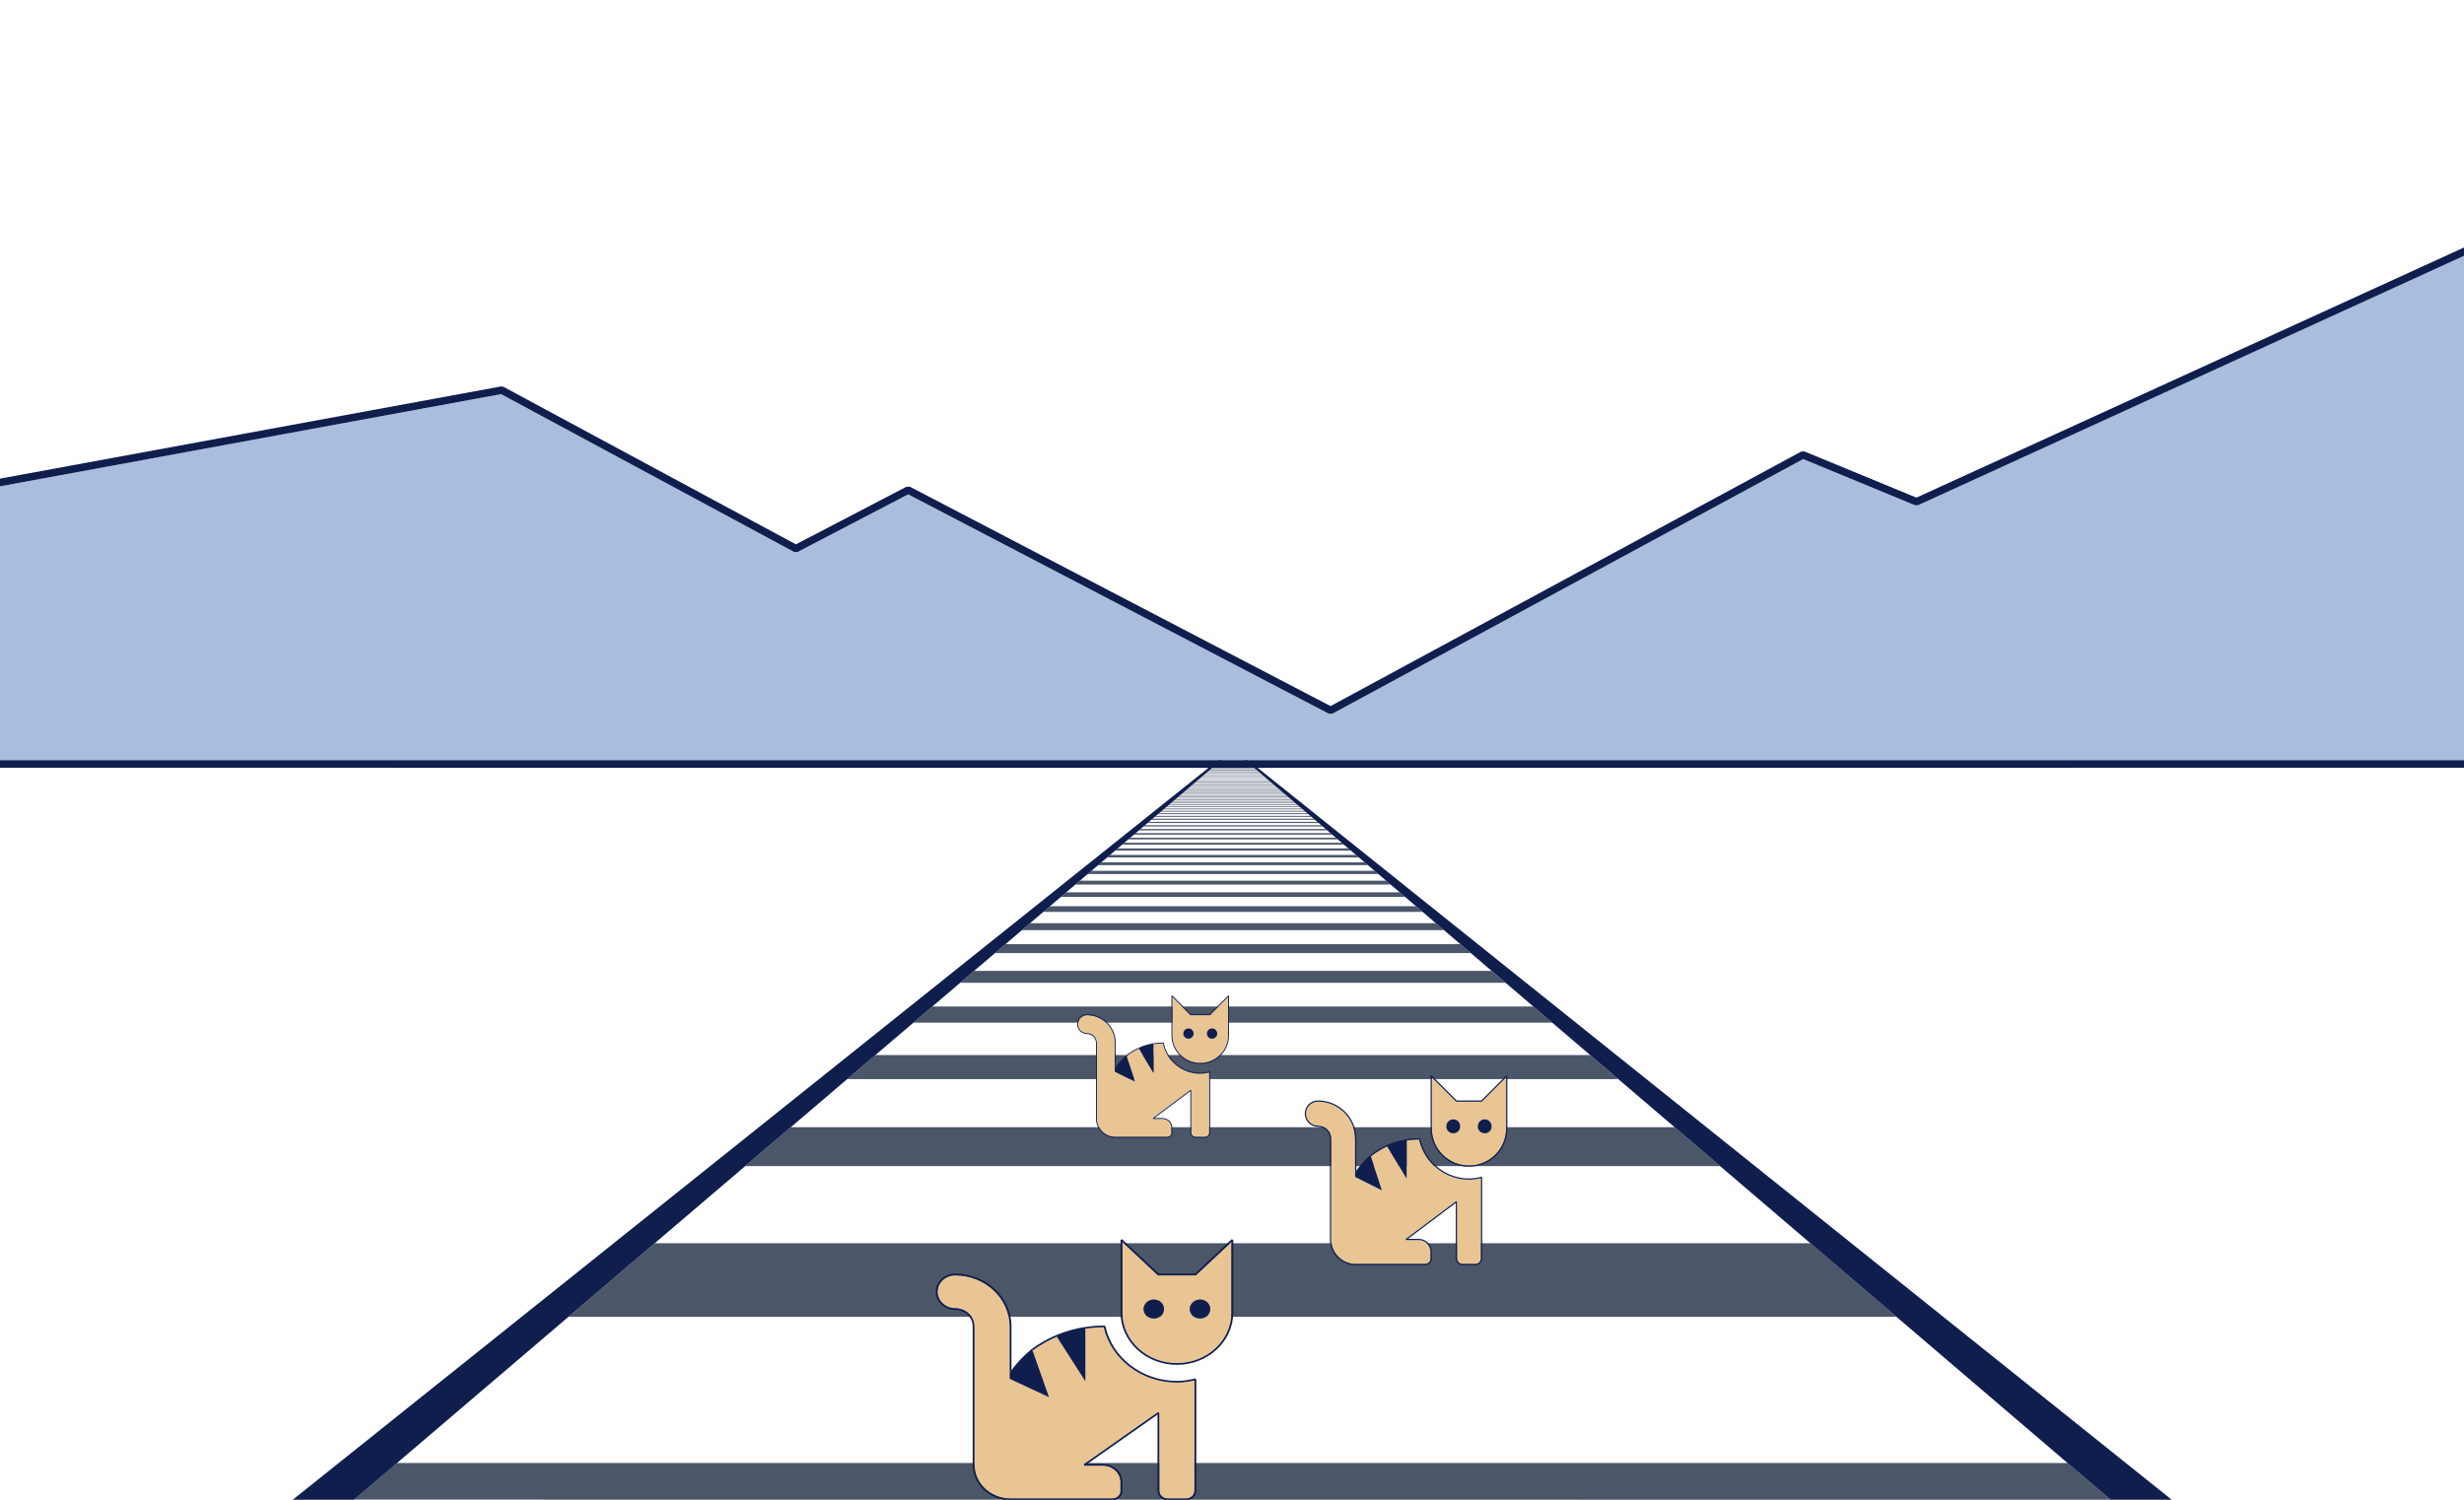 <?xml version="1.0" encoding="UTF-8"?><svg id="atmosphere-perspective" xmlns="http://www.w3.org/2000/svg" xmlns:xlink="http://www.w3.org/1999/xlink" viewBox="0 0 651.97 396.85"><defs><style>.cls-1{fill:#e9c593;}.cls-2{fill:#fff;}.cls-3{fill:#a9bddf;}.cls-4{fill:#101e4e;}.cls-5{fill:#4b5669;}</style><symbol id="Berge" viewBox="0 0 651.97 137.67"><g><polygon id="Berge-2" class="cls-3" points="651.97 2.2 507.53 68.19 506.72 68.21 477.12 55.99 352.55 123.36 351.61 123.37 240.3 65.32 211.04 80.57 210.11 80.56 132.58 38.8 0 63.2 0 135.67 651.97 135.67 651.97 2.2"/><rect id="Horizont" class="cls-4" x="0" y="135.67" width="651.97" height="2"/><polygon id="Bergkamm" class="cls-4" points="210.11 80.56 211.04 80.57 240.3 65.32 351.61 123.37 352.55 123.36 477.12 55.99 506.72 68.21 507.53 68.19 651.97 2.2 651.97 0 507.08 66.19 477.44 53.96 476.59 54 352.06 121.35 240.77 63.31 239.84 63.31 210.59 78.55 133.22 36.87 132.56 36.77 0 61.16 0 63.2 132.58 38.8 210.11 80.56"/></g></symbol><symbol id="Katze" viewBox="0 0 167.51 156.95"><g><path id="Katzenkoerper" class="cls-1" d="M146.18,21.69h-20.81l-.37-.15L105.08,1.61V44.07c0,16.77,13.77,30.41,30.7,30.41s30.7-13.64,30.7-30.41V1.61l-19.93,19.93-.37,.15Zm-17.69,20.29c0,.74-.15,1.45-.41,2.11-.83,2.15-2.87,3.61-5.31,3.61-3.15,0-5.72-2.57-5.72-5.72s2.57-5.72,5.72-5.72,5.4,2.21,5.69,5.13c0,.05,0,.1,0,.14,.01,.14,.02,.27,.02,.41,0,0,0,.01,0,.02,0,0,0,.01,0,.02Zm25.98-.59s0,.1,0,.14c.01,.14,.02,.27,.02,.41,0,0,0,.01,0,.02,0,0,0,.01,0,.02,0,.74-.15,1.44-.4,2.09-.83,2.16-2.87,3.63-5.32,3.63-3.15,0-5.72-2.57-5.72-5.72s2.57-5.72,5.72-5.72,5.4,2.21,5.69,5.13Zm-70.2,42.21v-29.83c4.83-.79,8.65-.86,10.31-.86,4.14,19.32,21.4,33.29,41.19,33.29,3.07,0,6.23-.42,9.89-1.32v66.35c0,2.58-2.1,4.69-4.69,4.69h-10.4c-2.58,0-4.69-2.1-4.69-4.69v-46.82l-.83-.41-41.62,31.21,.31,.93h10.4c5.45,0,9.89,4.44,9.89,9.89v5.5c0,2.38-2.15,4.39-4.69,4.39H42.14c-11.19,0-20.29-9.1-20.29-20.29V52.39c0-6.02-4.9-10.92-10.92-10.92-5.45,0-9.89-4.44-9.89-9.89s4.44-9.89,9.89-9.89c16.93,0,30.7,13.77,30.7,30.7v31.53l22.21,11.1-9.28-28.12c4.35-3.39,8.93-6.18,13.61-8.3l15.15,25.26h0s.96,1.6,.96,1.6v-1.86Z"/><path id="Katzenaugen" class="cls-4" d="M128.49,41.95s0,.01,0,.02c0,0,0,.01,0,.02,0,.74-.15,1.45-.41,2.11-.83,2.15-2.87,3.61-5.31,3.61-3.15,0-5.72-2.57-5.72-5.72s2.57-5.72,5.72-5.72,5.4,2.21,5.69,5.13c0,.05,0,.1,0,.14,.01,.14,.02,.27,.02,.41Zm26.01,0c0-.14-.01-.27-.02-.41,0-.05,0-.1,0-.14-.29-2.92-2.69-5.13-5.69-5.13-3.15,0-5.72,2.57-5.72,5.72s2.57,5.72,5.72,5.72c2.44,0,4.49-1.47,5.32-3.63,.26-.65,.4-1.35,.4-2.09,0,0,0-.01,0-.02,0,0,0-.01,0-.02Z"/><path id="Katzenfell" class="cls-4" d="M54.54,66.91l9.28,28.12-22.21-11.1v-3.73l.09-.13c.31-.47,.63-.93,.95-1.39,3.04-4.36,6.54-8.32,10.94-12.33l.59-.54,.02,.07,.34,1.03Zm29.14-14.09h-.01s0,0,0,0c-5.37,.91-10.58,2.47-15.5,4.65,0,0,0,0-.01,0l-.12,.05-.42,.18h0s15.69,26.15,15.69,26.15l.96,1.6V52.73h0s-.59,.1-.59,.1Z"/><path id="Katzenkontur" class="cls-4" d="M146.06,83.72l.64,.5v67.01c0,3.15-2.57,5.72-5.72,5.72h-10.4c-3.15,0-5.72-2.57-5.72-5.72v-45.79l-39.55,29.66h8.85c6.02,0,10.92,4.9,10.92,10.92v5.5c0,2.94-2.62,5.43-5.72,5.43H42.14c-11.76,0-21.33-9.57-21.33-21.33V52.39c0-5.45-4.44-9.89-9.89-9.89-6.02,0-10.92-4.9-10.92-10.92s4.9-10.92,10.92-10.92c17.5,0,31.73,14.23,31.73,31.73v26.29c-.32,.46-.64,.92-.95,1.39l-.09,.13v-27.81c0-16.93-13.77-30.7-30.7-30.7-5.45,0-9.89,4.44-9.89,9.89s4.44,9.89,9.89,9.89c6.02,0,10.92,4.9,10.92,10.92v83.24c0,11.19,9.1,20.29,20.29,20.29h57.23c2.54,0,4.69-2.01,4.69-4.39v-5.5c0-5.45-4.44-9.89-9.89-9.89h-10.4l-.31-.93,41.62-31.21,.83,.41v46.82c0,2.58,2.1,4.69,4.69,4.69h10.4c2.58,0,4.69-2.1,4.69-4.69V84.88c-3.66,.9-6.82,1.32-9.89,1.32-19.8,0-37.05-13.98-41.19-33.29-1.67,0-5.48,.08-10.31,.86v-1.04c5.3-.85,9.37-.85,10.73-.85l.51,.41c3.88,19.05,20.82,32.88,40.27,32.88,3.16,0,6.42-.46,10.28-1.45ZM167.51,.37V44.07c0,17.33-14.23,31.44-31.73,31.44s-31.73-14.1-31.73-31.44V.37l.88-.37,20.66,20.66h20.38L166.63,0l.88,.37Zm-1.03,1.25l-19.93,19.93-.37,.15h-20.81l-.37-.15L105.08,1.61V44.07c0,16.77,13.77,30.41,30.7,30.41s30.7-13.64,30.7-30.41V1.61ZM54.54,66.91c4.35-3.39,8.93-6.18,13.61-8.3l15.15,25.26h0s-15.69-26.14-15.69-26.14c-4.62,2.1-9.13,4.83-13.42,8.15l.34,1.03Z"/></g></symbol></defs><rect id="Hintergrund" class="cls-2" x="0" width="651.97" height="396.85"/><rect id="Horizont-2" class="cls-4" x="103.82" y="203.13" width="444.14" height=".05"/><path id="Schwellen" class="cls-5" d="M501.8,348.44H150.42l22.81-19.46H479.03l22.77,19.46Zm56.62,48.41l-464.76-.03,11.35-9.69h442.09s11.32,9.72,11.32,9.72Zm-115.31-98.57H209.23l-12.05,10.28H455.13l-12.03-10.28Zm-22.36-19.1H231.63l-7.47,6.37h204.04l-7.45-6.37Zm-15.04-12.85H246.7l-5.02,4.28h169.05l-5.01-4.28Zm-11.03-9.42h-136.93l-3.68,3.14h144.29l-3.68-3.14Zm-8.28-7.07h-120.36l-2.77,2.36h125.89l-2.76-2.36Zm-6.5-5.56h-107.34l-2.17,1.85h111.68l-2.16-1.85Zm-5.24-4.48h-96.86l-1.75,1.49h100.35l-1.75-1.49Zm-4.3-3.68h-88.24l-1.43,1.22h91.1l-1.43-1.22Zm-3.6-3.08h-81.03l-1.21,1.03h83.45l-1.21-1.03Zm-3.06-2.61h-74.91l-1.01,.86h76.93l-1.01-.86Zm-2.63-2.25h-69.65l-.88,.75h71.41l-.88-.75Zm-2.29-1.96h-65.06l-.77,.66h66.6l-.77-.66Zm-2.01-1.72h-61.04l-.67,.57h62.37l-.66-.57Zm-1.76-1.5h-57.52l-.59,.5h58.7l-.59-.5Zm-1.57-1.34h-54.38l-.52,.45h55.43l-.52-.45Zm-1.42-1.21h-51.55l-.47,.4h52.49l-.47-.4Zm-1.28-1.09h-48.99l-.42,.36h49.83l-.42-.36Zm-1.15-.99h-46.68l-.39,.33h47.46l-.38-.33Zm-1.05-.9h-44.57l-.36,.31h45.29l-.36-.31Zm-.96-.82h-42.66l-.32,.27h43.3l-.32-.27Zm-.89-.76h-40.89l-.3,.25h41.48l-.3-.25Zm-.81-.69h-39.27l-.27,.23h39.81l-.27-.23Zm-.75-.64h-37.77l-.25,.21h38.27l-.25-.21Zm-.7-.6h-36.37l-.23,.2h36.84l-.23-.2Zm-.64-.55h-35.09l-.21,.18h35.52l-.21-.18Zm-.6-.51h-33.89l-.2,.17h34.29l-.2-.17Zm-.56-.48h-32.77l-.19,.16h33.14l-.19-.16Zm-.53-.45h-31.72l-.18,.15h32.07l-.17-.15Zm-.49-.42h-30.73l-.16,.14h31.06l-.16-.14Zm-.46-.39h-29.81l-.15,.13h30.12l-.15-.13Zm-.44-.37h-28.94l-.15,.12h29.23l-.15-.12Zm-.41-.35h-28.11l-.14,.12h28.39l-.14-.12Zm-.39-.33h-27.34l-.13,.11h27.6l-.13-.11Zm-.37-.32h-26.6l-.12,.1h26.84l-.12-.1Zm-.35-.3h-25.91l-.12,.1h26.14l-.11-.1Zm-.33-.29h-25.24l-.11,.09h25.46l-.11-.09Zm-.32-.27h-24.6l-.11,.09h24.81l-.1-.09Zm-.29-.25h-24.02l-.1,.08h24.21l-.1-.08Zm-.29-.25h-23.44l-.1,.08h23.63l-.1-.08Zm-.27-.23h-22.9l-.09,.08h23.08l-.09-.08Zm-.26-.22h-22.38l-.09,.07h22.55l-.09-.07Zm-.25-.22h-21.88l-.08,.07h22.04l-.08-.07Zm-.24-.2h-21.4l-.08,.07h21.56l-.08-.07Zm-.22-.19h-20.96l-.08,.06h21.11l-.08-.06Zm-.22-.18h-20.52l-.07,.06h20.67l-.07-.06Zm-.21-.18h-20.1l-.07,.06h20.24l-.07-.06Zm-.2-.17h-19.7l-.07,.06h19.84l-.07-.06Zm-.19-.16h-19.32l-.06,.05h19.45l-.06-.05Zm-.18-.16h-18.95l-.06,.05h19.07l-.06-.05Zm-.18-.16h-18.58l-.06,.05h18.7l-.06-.05Zm-.17-.14h-18.25l-.06,.05h18.36l-.06-.05Zm-.17-.14h-17.91l-.06,.05h18.02l-.06-.05Zm-.16-.13h-17.6l-.05,.04h17.7l-.05-.04Zm-.16-.13h-17.28l-.05,.04h17.39l-.05-.04Zm-.15-.13h-16.98l-.05,.04h17.08l-.05-.04Zm-.14-.12h-16.7l-.05,.04h16.8l-.05-.04Zm-.14-.12h-16.42l-.05,.04h16.51l-.05-.04Zm-.13-.11h-16.15l-.04,.04h16.24l-.04-.04Zm-.13-.11h-15.9l-.04,.04h15.98l-.04-.04Zm-.13-.11h-15.64l-.04,.03h15.72l-.04-.03Zm-.12-.1h-15.4l-.04,.03h15.48l-.04-.03Zm-.12-.1h-15.16l-.04,.03h15.23l-.04-.03Zm-.11-.1h-14.93l-.04,.03h15l-.04-.03Zm-.22-.19h-14.49l-.04,.03h14.56l-.04-.03Zm-.1-.09h-14.28l-.03,.03h14.35l-.03-.03Zm-.11-.09h-14.07l-.03,.03h14.14l-.03-.03Zm-.1-.08h-13.88l-.03,.03h13.94l-.03-.03Zm-.1-.08h-13.69l-.03,.03h13.75l-.03-.03Zm-.1-.08h-13.49l-.03,.03h13.55l-.03-.03Zm.61,.52h-14.71l-.04,.03h14.78l-.04-.03Zm-.7-.6h-13.31l-.03,.03h13.37l-.03-.03Zm-.09-.08h-13.13l-.03,.03h13.19l-.03-.03Zm-.09-.07h-12.96l-.03,.02h13.01l-.03-.02Zm-.08-.07h-12.8l-.03,.02h12.85l-.03-.02Zm-.08-.07h-12.63l-.03,.02h12.68l-.03-.02Zm-.08-.07h-12.47l-.03,.02h12.52l-.03-.02Zm-.08-.07h-12.31l-.03,.02h12.36l-.03-.02Zm-.07-.06h-12.16l-.02,.02h12.21l-.02-.02Zm-.07-.06h-12.02l-.02,.02h12.06l-.02-.02Zm-.07-.06h-11.87l-.02,.02h11.91l-.02-.02Zm-.07-.06h-11.73l-.02,.02h11.77l-.02-.02Zm-.07-.06h-11.59l-.02,.02h11.63l-.02-.02Zm-.07-.06h-11.45l-.02,.02h11.5l-.02-.02Zm-.06-.05h-11.32l-.02,.02h11.37l-.02-.02Zm-.06-.05h-11.19l-.02,.02h11.24l-.02-.02Zm-.04-.04l-.02-.02h-11.07l-.02,.02h11.11Z"/><path id="Schienen" class="cls-4" d="M331.83,203.19s-5.05-4.31-5.05-4.31l6,4.31,241.85,193.66h-16.19c-74.87-63.98-151.85-129.77-226.61-193.66ZM93.65,396.85l227.09-193.66,5.05-4.31-6,4.28L77.46,396.85h16.19Z"/><use width="651.97" height="137.67" transform="translate(0 65.49)" xlink:href="#Berge"/><use width="167.51" height="156.95" transform="translate(247.59 327.93) scale(.47 .44)" xlink:href="#Katze"/><use width="167.51" height="156.95" transform="translate(345.24 284.58) scale(.32)" xlink:href="#Katze"/><use width="167.51" height="156.95" transform="translate(285 263.42) scale(.24)" xlink:href="#Katze"/></svg>